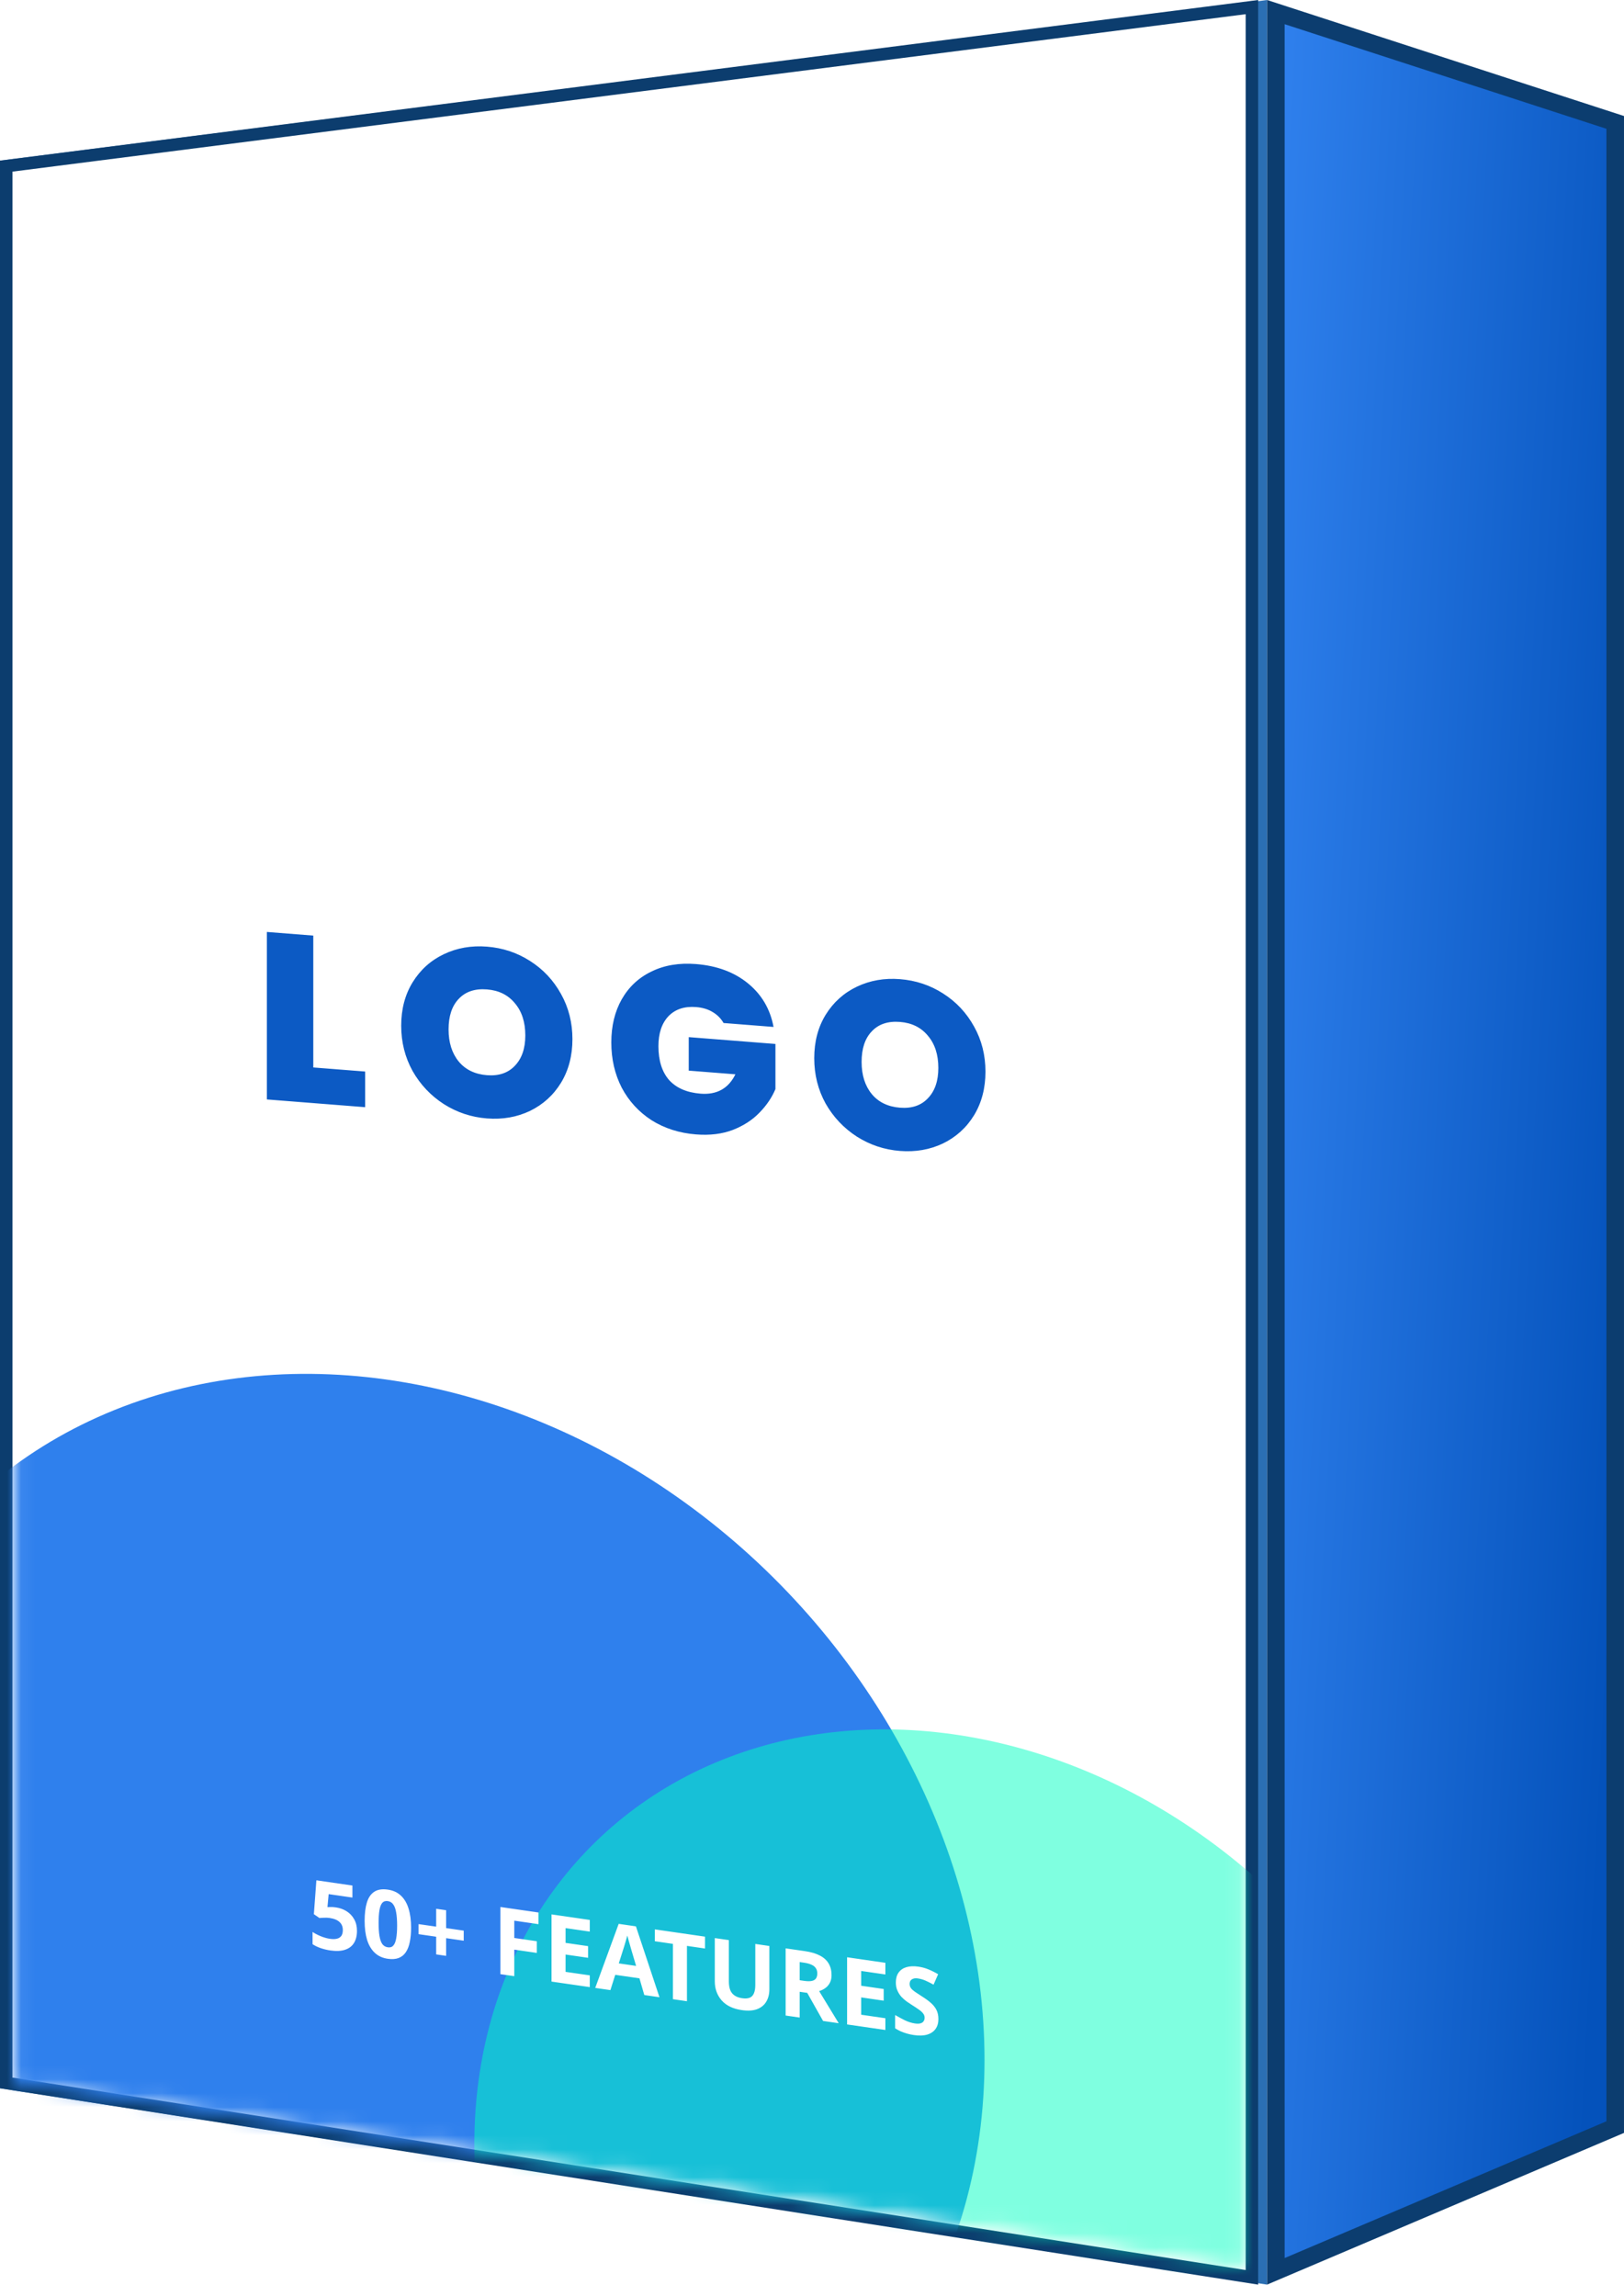 <svg width="116" height="164" viewBox="0 0 116 164" fill="none" xmlns="http://www.w3.org/2000/svg">
<g filter="url(#filter0_i_2_1977)">
<path d="M3.05176e-05 11.473L90.505 0V57.363V66.521V93.506V105.165V163.165L3.05176e-05 149.143V11.473Z" fill="#2B6FB3"/>
</g>
<path d="M0.446 148.761V11.865L89.422 0.507V56.725V65.266V96.644V105.802V162.644L0.446 148.761Z" fill="url(#paint0_linear_2_1977)" stroke="#0C3D6E" stroke-width="0.892"/>
<mask id="mask0_2_1977" style="mask-type:alpha" maskUnits="userSpaceOnUse" x="0" y="1" width="89" height="161">
<path d="M1.444 148.347V12.319L88.41 1.759V56.493V67.512V91.268V106.271V161.392L1.444 148.347Z" fill="url(#paint1_linear_2_1977)" stroke="#E1E1E1" stroke-width="0.892"/>
</mask>
<g mask="url(#mask0_2_1977)">
<ellipse cx="42.026" cy="41.288" rx="42.026" ry="41.288" transform="matrix(0.986 0.169 0 1 -12.553 91.624)" fill="#2F80ED"/>
<ellipse cx="35.771" cy="35.143" rx="35.771" ry="35.143" transform="matrix(0.986 0.169 0 1 33.882 117.981)" fill="#00FFC2" fill-opacity="0.5"/>
</g>
<path d="M115.372 151.915L91.133 162.216V105.165V93.506V65.894V57.363V0.864L115.372 8.742V151.915Z" fill="url(#paint2_linear_2_1977)" stroke="#0C3D6F" stroke-width="1.255"/>
<path d="M22.378 76.237L26.082 76.528V79.074L19.062 78.521V66.558L22.378 66.819V76.237ZM34.781 79.877C33.665 79.789 32.639 79.448 31.703 78.854C30.766 78.249 30.022 77.46 29.47 76.489C28.928 75.508 28.657 74.429 28.657 73.252C28.657 72.076 28.928 71.045 29.47 70.16C30.022 69.264 30.766 68.593 31.703 68.147C32.639 67.7 33.665 67.52 34.781 67.608C35.909 67.697 36.935 68.038 37.86 68.631C38.796 69.225 39.535 70.013 40.076 70.995C40.618 71.965 40.888 73.038 40.888 74.215C40.888 75.391 40.618 76.428 40.076 77.324C39.535 78.209 38.796 78.881 37.86 79.339C36.924 79.785 35.898 79.965 34.781 79.877ZM34.781 76.789C35.627 76.855 36.293 76.63 36.778 76.114C37.274 75.599 37.522 74.877 37.522 73.95C37.522 73 37.274 72.233 36.778 71.651C36.293 71.059 35.627 70.729 34.781 70.663C33.924 70.595 33.253 70.82 32.768 71.336C32.283 71.841 32.041 72.568 32.041 73.519C32.041 74.457 32.283 75.223 32.768 75.816C33.253 76.397 33.924 76.721 34.781 76.789ZM51.683 73.062C51.491 72.73 51.226 72.466 50.888 72.27C50.561 72.074 50.172 71.959 49.721 71.923C48.886 71.858 48.227 72.077 47.742 72.582C47.268 73.088 47.031 73.799 47.031 74.715C47.031 75.745 47.285 76.551 47.792 77.134C48.311 77.706 49.061 78.031 50.042 78.109C51.204 78.2 52.033 77.739 52.529 76.726L49.196 76.464V74.071L55.388 74.558V77.782C55.129 78.396 54.745 78.959 54.238 79.474C53.741 79.989 53.11 80.397 52.343 80.699C51.576 80.99 50.702 81.096 49.721 81.019C48.525 80.925 47.465 80.587 46.54 80.005C45.627 79.413 44.916 78.638 44.409 77.682C43.913 76.715 43.665 75.638 43.665 74.45C43.665 73.274 43.913 72.247 44.409 71.37C44.916 70.482 45.627 69.819 46.54 69.382C47.454 68.934 48.508 68.757 49.704 68.851C51.204 68.969 52.444 69.428 53.426 70.23C54.407 71.031 55.016 72.069 55.253 73.343L51.683 73.062ZM64.283 82.199C63.167 82.111 62.141 81.77 61.205 81.176C60.269 80.571 59.524 79.782 58.971 78.811C58.43 77.83 58.16 76.751 58.16 75.574C58.16 74.397 58.43 73.367 58.971 72.482C59.524 71.586 60.269 70.915 61.205 70.468C62.141 70.022 63.167 69.842 64.283 69.93C65.411 70.019 66.438 70.36 67.362 70.953C68.298 71.547 69.037 72.335 69.578 73.317C70.12 74.287 70.39 75.36 70.39 76.537C70.39 77.713 70.12 78.75 69.578 79.646C69.037 80.531 68.298 81.203 67.362 81.661C66.426 82.107 65.4 82.287 64.283 82.199ZM64.283 79.111C65.129 79.177 65.795 78.952 66.28 78.436C66.776 77.921 67.024 77.199 67.024 76.272C67.024 75.321 66.776 74.555 66.28 73.973C65.795 73.381 65.129 73.051 64.283 72.985C63.426 72.917 62.755 73.141 62.27 73.658C61.785 74.162 61.543 74.89 61.543 75.84C61.543 76.779 61.785 77.545 62.27 78.138C62.755 78.719 63.426 79.043 64.283 79.111Z" fill="#0C5AC4"/>
<path d="M23.995 136.225C24.283 136.267 24.541 136.36 24.767 136.505C24.993 136.65 25.17 136.839 25.299 137.073C25.432 137.307 25.498 137.583 25.498 137.901C25.498 138.246 25.427 138.534 25.285 138.764C25.143 138.994 24.931 139.156 24.647 139.249C24.368 139.343 24.02 139.36 23.603 139.3C23.355 139.264 23.119 139.207 22.898 139.13C22.681 139.054 22.49 138.961 22.326 138.852V137.979C22.49 138.088 22.687 138.19 22.918 138.286C23.148 138.378 23.366 138.439 23.57 138.468C23.769 138.497 23.935 138.494 24.068 138.46C24.206 138.426 24.31 138.358 24.381 138.257C24.452 138.155 24.487 138.017 24.487 137.842C24.487 137.604 24.41 137.414 24.255 137.271C24.099 137.123 23.86 137.025 23.536 136.978C23.412 136.96 23.284 136.955 23.151 136.963C23.017 136.966 22.907 136.972 22.818 136.982L22.419 136.709L22.599 134.289L25.172 134.662V135.522L23.476 135.276L23.39 136.204C23.465 136.202 23.545 136.2 23.629 136.199C23.718 136.194 23.84 136.202 23.995 136.225ZM29.364 137.669C29.364 138.054 29.333 138.394 29.271 138.69C29.213 138.986 29.118 139.232 28.985 139.428C28.856 139.62 28.686 139.757 28.473 139.838C28.264 139.919 28.007 139.938 27.701 139.894C27.32 139.839 27.007 139.695 26.764 139.462C26.52 139.23 26.338 138.921 26.218 138.536C26.103 138.152 26.045 137.703 26.045 137.187C26.045 136.668 26.098 136.232 26.205 135.88C26.311 135.528 26.486 135.271 26.73 135.11C26.974 134.948 27.298 134.896 27.701 134.955C28.082 135.01 28.395 135.154 28.639 135.386C28.883 135.614 29.065 135.923 29.184 136.312C29.304 136.697 29.364 137.149 29.364 137.669ZM27.043 137.332C27.043 137.695 27.063 138.003 27.103 138.255C27.143 138.502 27.209 138.696 27.302 138.835C27.4 138.97 27.533 139.05 27.701 139.074C27.87 139.098 28 139.057 28.094 138.949C28.191 138.843 28.26 138.671 28.3 138.435C28.344 138.195 28.366 137.891 28.366 137.524C28.366 137.157 28.344 136.849 28.3 136.6C28.26 136.348 28.191 136.155 28.094 136.02C28 135.881 27.87 135.799 27.701 135.774C27.533 135.75 27.4 135.793 27.302 135.905C27.209 136.012 27.143 136.186 27.103 136.427C27.063 136.663 27.043 136.965 27.043 137.332ZM31.866 137.702L33.123 137.884V138.603L31.866 138.421V139.685L31.155 139.581V138.318L29.898 138.136V137.417L31.155 137.599V136.322L31.866 136.425V137.702ZM36.734 141.136L35.744 140.993V136.195L38.464 136.589V137.422L36.734 137.172V138.408L38.344 138.641V139.475L36.734 139.241V141.136ZM42.127 141.918L39.394 141.522V136.724L42.127 137.12V137.953L40.398 137.703V138.758L42.007 138.991V139.824L40.398 139.591V140.828L42.127 141.078V141.918ZM46.021 142.483L45.675 141.29L43.946 141.04L43.6 142.132L42.516 141.975L44.192 137.399L45.423 137.578L47.105 142.64L46.021 142.483ZM45.09 139.237C45.068 139.157 45.039 139.057 45.004 138.935C44.968 138.813 44.933 138.69 44.897 138.563C44.862 138.437 44.833 138.328 44.811 138.235C44.789 138.321 44.758 138.429 44.718 138.558C44.682 138.682 44.647 138.803 44.611 138.918C44.58 139.03 44.556 139.11 44.538 139.157L44.199 140.223L45.436 140.402L45.09 139.237ZM49.068 142.925L48.064 142.779V138.828L46.773 138.641V137.794L50.358 138.314V139.16L49.068 138.973V142.925ZM54.954 142.085C54.954 142.416 54.881 142.706 54.735 142.953C54.593 143.197 54.376 143.376 54.083 143.491C53.795 143.601 53.429 143.624 52.986 143.56C52.356 143.469 51.877 143.238 51.549 142.868C51.221 142.493 51.057 142.039 51.057 141.506V138.415L52.061 138.561V141.497C52.061 141.891 52.141 142.181 52.301 142.365C52.46 142.55 52.697 142.665 53.012 142.71C53.234 142.742 53.413 142.73 53.551 142.674C53.688 142.618 53.788 142.514 53.85 142.361C53.917 142.21 53.95 142.011 53.95 141.764V138.834L54.954 138.98V142.085ZM57.5 139.349C57.931 139.412 58.285 139.517 58.565 139.665C58.844 139.808 59.052 139.998 59.19 140.233C59.327 140.463 59.396 140.74 59.396 141.062C59.396 141.282 59.354 141.468 59.269 141.622C59.19 141.771 59.081 141.895 58.944 141.991C58.81 142.084 58.666 142.155 58.511 142.204L59.908 144.496L58.791 144.334L57.66 142.329L57.121 142.251V144.092L56.117 143.947V139.149L57.5 139.349ZM57.427 140.172L57.121 140.128V141.425L57.447 141.472C57.669 141.504 57.848 141.505 57.986 141.476C58.123 141.447 58.223 141.387 58.285 141.298C58.347 141.204 58.378 141.085 58.378 140.941C58.378 140.789 58.343 140.663 58.272 140.563C58.205 140.459 58.101 140.377 57.959 140.316C57.822 140.252 57.645 140.203 57.427 140.172ZM63.241 144.98L60.507 144.583V139.785L63.241 140.182V141.015L61.512 140.764V141.819L63.121 142.053V142.886L61.512 142.652V143.889L63.241 144.14V144.98ZM67.029 144.198C67.029 144.481 66.96 144.717 66.823 144.908C66.685 145.098 66.486 145.233 66.224 145.311C65.967 145.386 65.652 145.396 65.28 145.342C65.116 145.319 64.954 145.284 64.794 145.238C64.639 145.194 64.488 145.14 64.342 145.079C64.2 145.013 64.065 144.94 63.936 144.859V143.911C64.162 144.043 64.395 144.168 64.635 144.288C64.878 144.404 65.12 144.479 65.359 144.514C65.523 144.538 65.654 144.534 65.752 144.504C65.854 144.474 65.927 144.424 65.971 144.354C66.02 144.285 66.044 144.201 66.044 144.103C66.044 143.982 66.002 143.873 65.918 143.775C65.838 143.678 65.73 143.584 65.592 143.493C65.455 143.397 65.297 143.293 65.12 143.182C65.009 143.113 64.889 143.032 64.761 142.942C64.632 142.847 64.508 142.737 64.388 142.613C64.273 142.484 64.178 142.336 64.103 142.168C64.027 142 63.989 141.807 63.989 141.587C63.989 141.3 64.054 141.065 64.182 140.883C64.315 140.696 64.501 140.566 64.741 140.493C64.985 140.421 65.271 140.409 65.599 140.456C65.847 140.492 66.082 140.555 66.304 140.646C66.53 140.737 66.765 140.854 67.009 140.997L66.683 141.742C66.466 141.621 66.27 141.524 66.098 141.449C65.925 141.375 65.747 141.325 65.566 141.298C65.441 141.28 65.335 141.285 65.246 141.312C65.158 141.34 65.089 141.386 65.04 141.45C64.996 141.516 64.974 141.598 64.974 141.696C64.974 141.808 65.007 141.909 65.073 142C65.14 142.085 65.24 142.174 65.373 142.265C65.506 142.356 65.672 142.465 65.871 142.592C66.115 142.744 66.322 142.895 66.49 143.045C66.663 143.195 66.796 143.363 66.889 143.546C66.982 143.73 67.029 143.947 67.029 144.198Z" fill="white"/>
<defs>
<filter id="filter0_i_2_1977" x="3.05176e-05" y="0" width="90.505" height="163.165" filterUnits="userSpaceOnUse" color-interpolation-filters="sRGB">
<feFlood flood-opacity="0" result="BackgroundImageFix"/>
<feBlend mode="normal" in="SourceGraphic" in2="BackgroundImageFix" result="shape"/>
<feColorMatrix in="SourceAlpha" type="matrix" values="0 0 0 0 0 0 0 0 0 0 0 0 0 0 0 0 0 0 127 0" result="hardAlpha"/>
<feOffset/>
<feGaussianBlur stdDeviation="1.912"/>
<feComposite in2="hardAlpha" operator="arithmetic" k2="-1" k3="1"/>
<feColorMatrix type="matrix" values="0 0 0 0 0.048 0 0 0 0 0.168 0 0 0 0 0.308 0 0 0 1 0"/>
<feBlend mode="normal" in2="shape" result="effect1_innerShadow_2_1977"/>
</filter>
<linearGradient id="paint0_linear_2_1977" x1="44.934" y1="0" x2="44.934" y2="163.165" gradientUnits="userSpaceOnUse">
<stop stop-color="white"/>
<stop offset="1" stop-color="white"/>
</linearGradient>
<linearGradient id="paint1_linear_2_1977" x1="46.189" y1="1.89" x2="46.189" y2="163.16" gradientUnits="userSpaceOnUse">
<stop stop-color="white"/>
<stop offset="1" stop-color="#E9E9E9"/>
</linearGradient>
<linearGradient id="paint2_linear_2_1977" x1="86.603" y1="97.899" x2="116" y2="99.429" gradientUnits="userSpaceOnUse">
<stop stop-color="#2F80ED"/>
<stop offset="1" stop-color="#0452BB"/>
</linearGradient>
</defs>
</svg>

